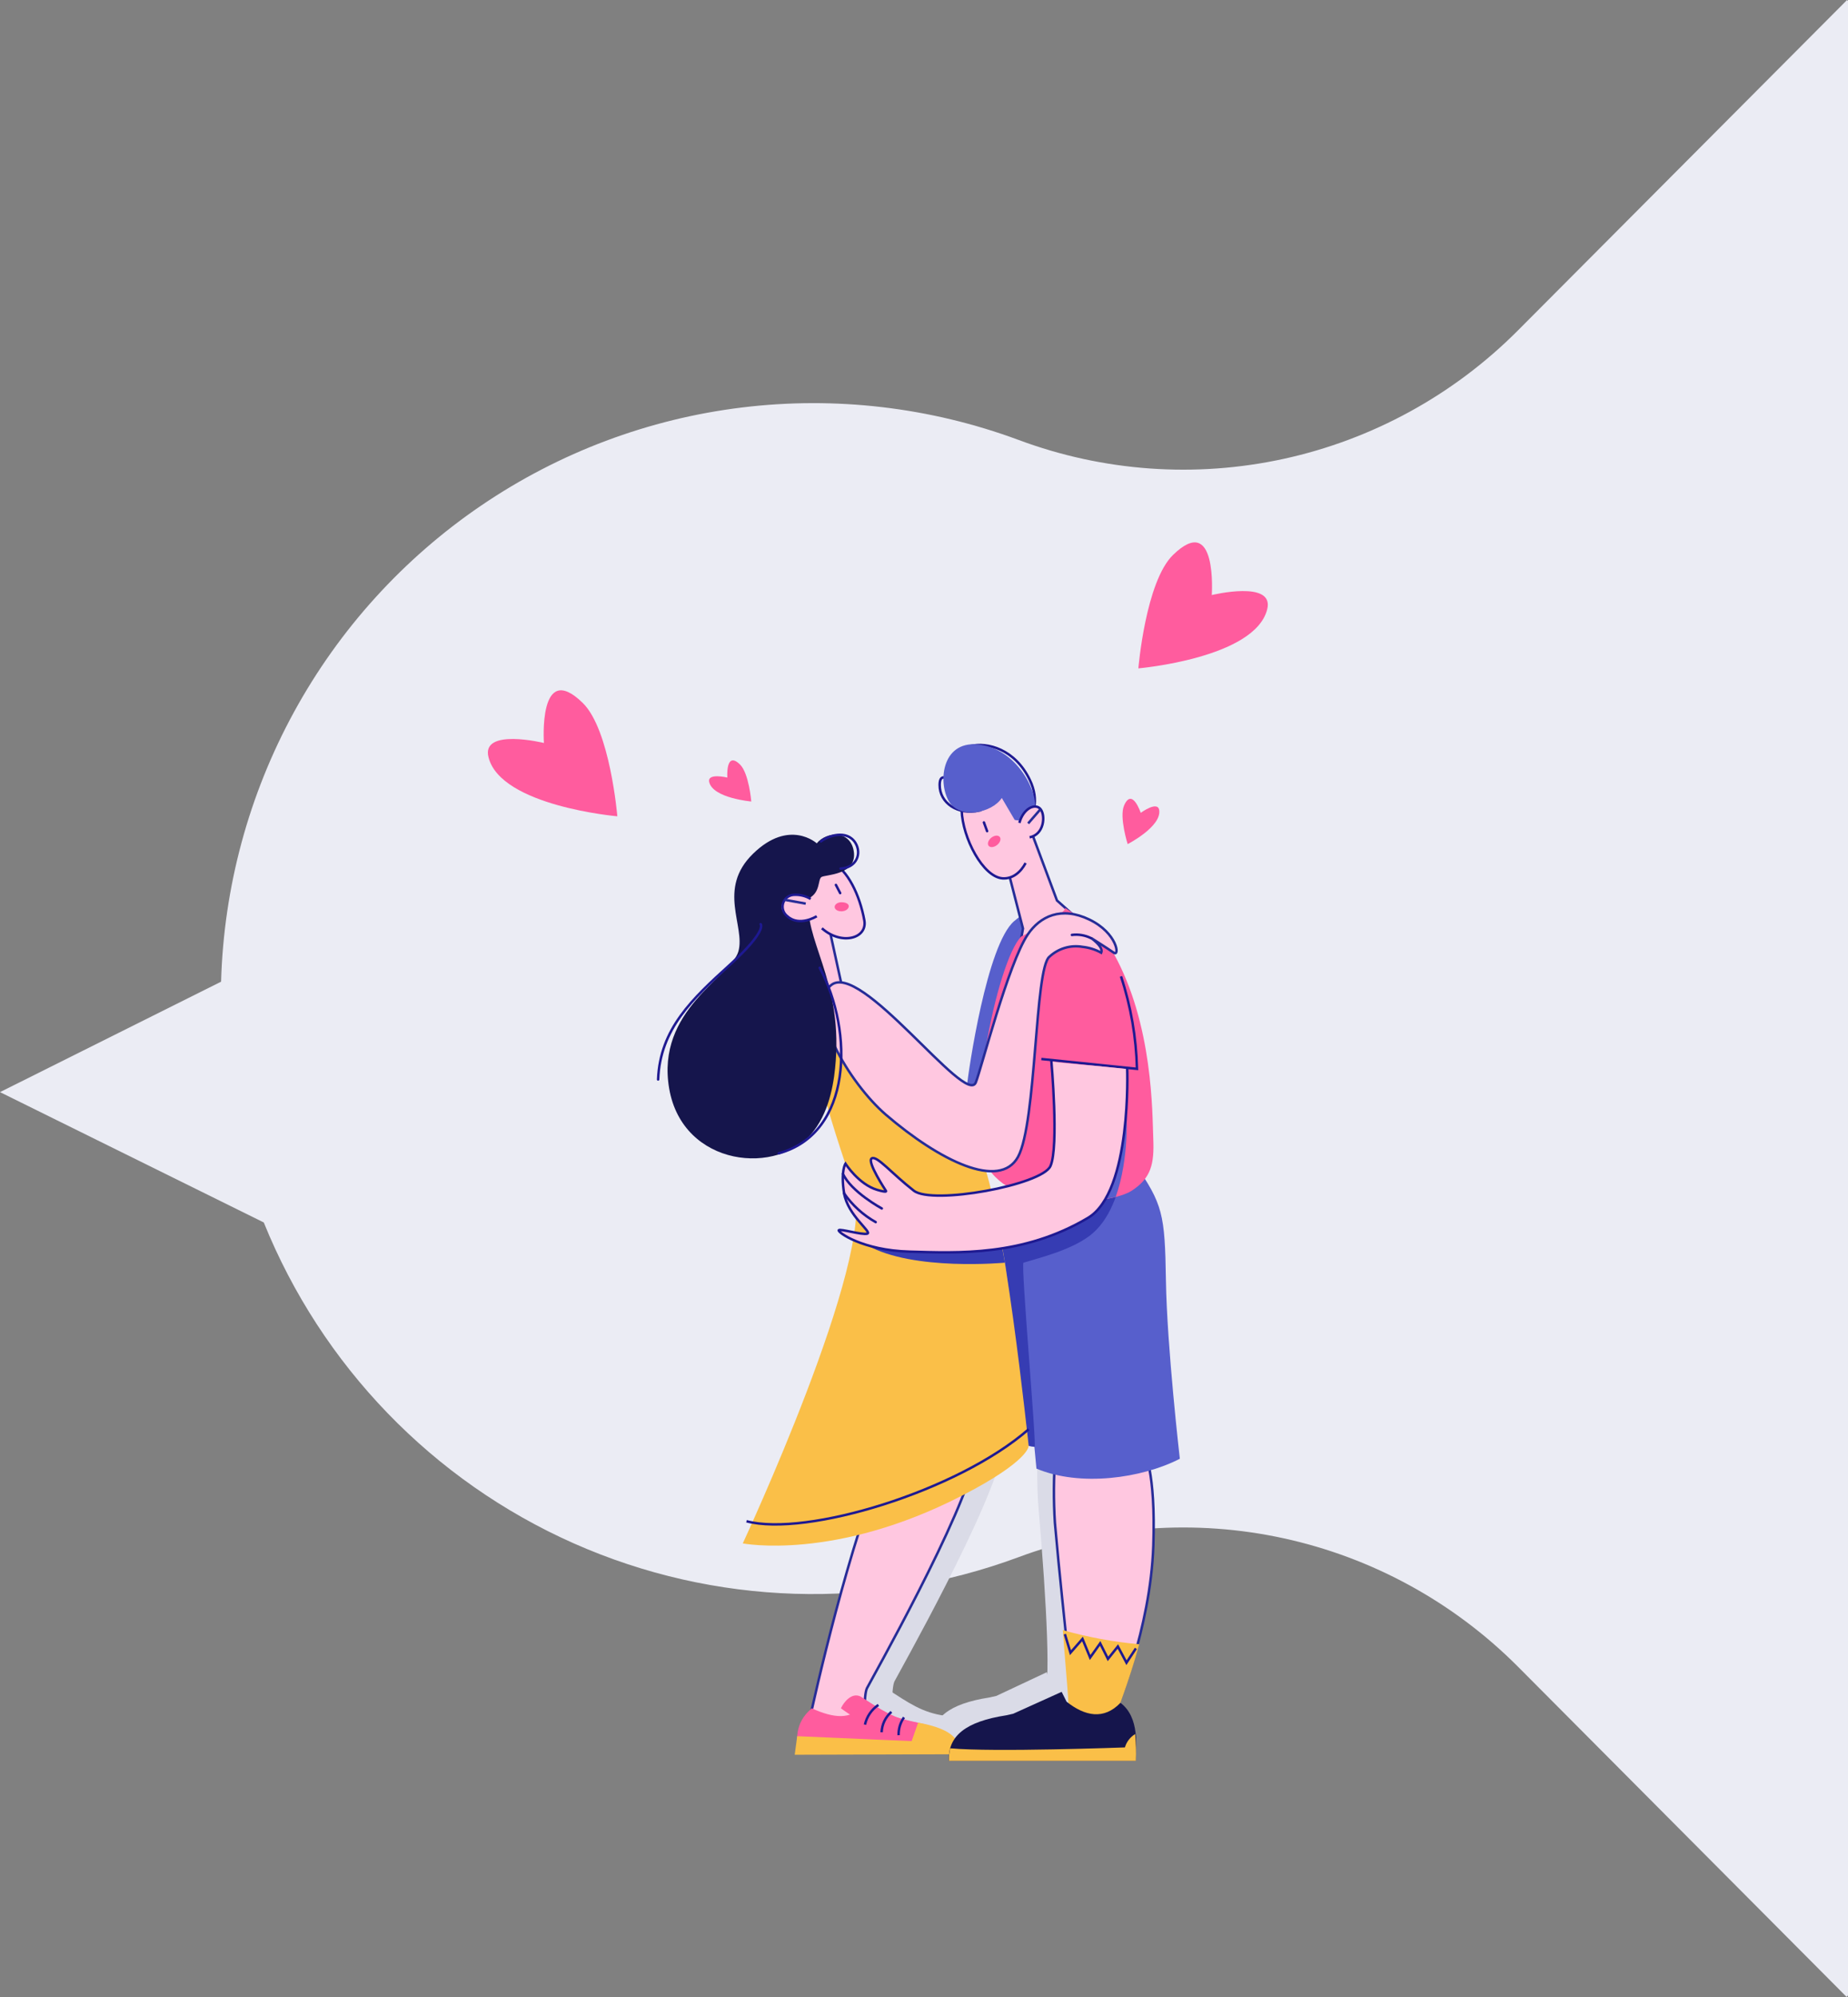 <svg width="375" height="405" viewBox="0 0 375 405" fill="none" xmlns="http://www.w3.org/2000/svg">
<rect x="0" y="0" width="375" height="405" fill="#808080" stroke="none"/>
<path d="M456 202.463C456.12 278.008 426.969 350.636 374.716 404.982L307.953 337.936C294.938 324.91 278.478 315.903 260.522 311.982C242.566 308.061 223.868 309.392 206.642 315.815C177.337 326.673 144.976 325.659 116.402 312.989C87.827 300.318 65.28 276.985 53.528 247.922L0 221.487L44.864 199.09C45.406 179.934 50.48 161.182 59.667 144.385C68.853 127.588 81.889 113.228 97.696 102.491C113.503 91.754 131.627 84.949 150.572 82.639C169.516 80.328 188.735 82.578 206.642 89.203C223.866 95.636 242.567 96.971 260.525 93.05C278.483 89.129 294.943 80.117 307.953 67.082L374.808 0C426.97 54.376 456.078 126.961 456 202.463Z" fill="#EBECF4"/>
<path d="M196.168 220.581C196.536 217.036 200.244 191.546 205.801 186.803C211.359 182.061 212.949 184.806 212.949 184.806L214.232 186.803L200.433 222.159L196.168 220.581Z" fill="#575FCC"/>
<path d="M229.135 289.874C223.623 291.926 217.669 292.477 211.876 291.471L210.763 291.301C210.415 295.92 210.389 300.557 210.683 305.18C212.513 326.327 213.228 342.572 211.827 343.83C211.498 344.119 211.986 347.105 210.882 347.734C215.266 347.544 219.641 347.344 224.035 347.294C223.596 346.949 223.25 346.498 223.029 345.984C222.809 345.469 222.72 344.907 222.772 344.349C223.08 342.622 230.069 326.986 230.656 309.793C231.163 294.606 228.787 290.622 228.787 290.622L229.135 289.874Z" fill="#DADBE7"/>
<path d="M223.646 341.464C220.266 344.988 216.687 344.399 213.029 341.464L212.422 339.127L202.182 343.94L200.761 344.259C192.569 345.527 188.92 348.413 189.119 353.465H227.066C227.066 350.729 227.623 344.459 223.646 341.464Z" fill="#DADBE7"/>
<path d="M232.515 293.538C227.004 295.591 221.049 296.142 215.257 295.135L214.153 294.966C213.797 299.584 213.767 304.222 214.064 308.844C215.903 329.991 218.587 348.692 217.185 349.95C216.857 350.25 215.376 350.769 214.263 351.398C218.647 351.208 223.031 351.009 227.415 350.959C226.976 350.613 226.63 350.163 226.41 349.648C226.189 349.133 226.101 348.571 226.153 348.013C226.461 346.286 233.45 330.65 234.036 313.457C234.553 298.271 232.167 294.287 232.167 294.287L232.515 293.538Z" fill="#FFC7E0" stroke="#262C97" stroke-width="0.5" stroke-miterlimit="10"/>
<path d="M230.289 236.017C235.956 244.254 236.383 246.151 236.592 259.66C236.801 273.169 239.415 295.844 239.415 295.844C231.651 299.838 219.144 301.565 210.316 297.841L209.899 293.408L203.377 292.35C201.07 275.915 202.134 257.094 204.64 237.255L230.289 236.017Z" fill="#575FCC"/>
<path d="M207.692 256.076C210.973 255.078 217.077 253.6 221.014 250.694C225.279 247.539 227.197 241.529 228.032 236.127L224.056 236.327L222.515 240.111L203.188 250.964C203.188 251.144 203.188 251.313 203.139 251.493L203.954 256.076L208.776 293.248L209.939 293.438C210.396 293.258 207.095 256.246 207.692 256.076Z" fill="#363CB3"/>
<path d="M209.232 168.562L214.481 182.62L221.917 189.23L205.871 198.016L207.581 188.311L203.982 174.303L209.232 168.562Z" fill="#FFC7E0" stroke="#262C97" stroke-width="0.5" stroke-miterlimit="10"/>
<path d="M209.25 169.191C209.827 172.825 207.48 178.397 203.474 178.177C199.468 177.957 195.322 169.97 195.163 164.358C195.004 158.747 201.983 158.368 201.983 158.368L205.492 162.961L209.25 169.191Z" fill="#FFC7E0"/>
<path d="M208.119 175.022C207.125 176.889 205.494 178.267 203.456 178.137C199.48 177.877 195.304 169.93 195.145 164.318C194.986 158.707 201.965 158.328 201.965 158.328L205.475 162.921L209.233 169.211" stroke="#1E1991" stroke-width="0.5" stroke-miterlimit="10"/>
<path d="M199.658 166.794L200.304 168.562" stroke="#1E1991" stroke-width="0.5" stroke-linecap="round" stroke-linejoin="round"/>
<path d="M200.611 171.527C200.929 171.936 201.694 171.867 202.321 171.377C202.947 170.888 203.196 170.149 202.877 169.74C202.559 169.33 201.784 169.39 201.158 169.89C200.531 170.389 200.303 171.118 200.611 171.527Z" fill="#FF5C9E"/>
<path d="M196.834 151.319C200.383 150.45 205.97 151.948 208.963 158.158C211.031 162.441 209.539 165.567 208.356 167.034" stroke="#1E1991" stroke-width="0.5" stroke-miterlimit="10" stroke-linecap="round"/>
<path d="M198.753 164.378C194.348 165.377 190.64 162.851 190.68 159.166C190.72 155.482 194.209 159.745 194.209 159.745L198.753 164.378Z" stroke="#1E1991" stroke-width="0.5" stroke-miterlimit="10" stroke-linecap="round"/>
<path d="M203.287 161.832C201.298 164.878 194.697 166.305 192.49 162.401C190.283 158.497 191.138 149.731 199.161 151.069C207.184 152.407 211.031 161.892 209.818 164.448C209.477 165.161 208.9 165.733 208.186 166.067C207.471 166.4 206.664 166.474 205.901 166.275L203.287 161.832Z" fill="#575FCC"/>
<path d="M206.855 166.884C207.671 163.889 210.136 162.811 211.16 164.109C212.184 165.407 211.886 169.241 208.933 169.81L206.855 166.884Z" fill="#FFC7E0"/>
<path d="M206.855 166.884C207.671 163.889 210.136 162.811 211.16 164.109C212.184 165.407 211.886 169.241 208.933 169.81" stroke="#1E1991" stroke-width="0.5" stroke-miterlimit="10"/>
<path d="M208.635 166.994L211.15 164.098" stroke="#262C97" stroke-width="0.5" stroke-miterlimit="10"/>
<path d="M207.262 189.908C207.262 189.908 216.478 185.296 216.13 184.127C216.13 184.127 223.159 188.321 225.933 193.273C234.025 207.731 233.816 225.883 234.025 230.955C234.234 236.027 233.608 238.942 229.611 241.508C225.615 244.074 207.054 246.411 200.631 237.075C195.263 229.227 202.292 194.691 207.262 189.908Z" fill="#FF5C9E"/>
<path d="M227.476 198.016C229.473 204.071 230.566 210.39 230.717 216.767L211.311 214.77" stroke="#1E1991" stroke-width="0.5" stroke-miterlimit="10"/>
<g style="mix-blend-mode:multiply">
<path d="M222.474 240.111L216.021 243.735C219.511 243.899 223.006 243.563 226.401 242.736C229.254 234.809 228.588 225.124 228.588 225.124L222.474 240.111Z" fill="#575FCC"/>
</g>
<path d="M203.546 293.817C201.557 305.409 182.161 339.676 181.505 340.994C180.849 342.312 180.978 348.722 180.978 348.722L169.297 349.95C169.297 349.95 175.202 321.624 182.817 300.537C190.433 279.449 203.546 293.817 203.546 293.817Z" fill="#DADBE7"/>
<path d="M192.253 350.589C189.27 351.398 186.844 350.12 182.898 348.862C180.154 347.993 176.217 345.048 176.217 345.048C176.843 343.75 178.414 341.803 180.193 342.652C184.279 345.268 187.153 347.374 191.845 347.973L192.253 350.589Z" fill="#DADBE7"/>
<path d="M199.836 354.374L166.84 354.474L167.347 350.709L190.57 351.708L191.883 347.964C197.241 348.932 201.049 350.799 199.836 354.374Z" fill="#DADBE7"/>
<path d="M197.958 295.216C195.969 306.818 176.573 341.074 175.917 342.392C175.261 343.71 175.4 350.12 175.4 350.12L163.719 351.349C163.719 351.349 169.624 323.022 177.229 301.935C184.835 280.848 197.958 295.216 197.958 295.216Z" fill="#FFC7E0" stroke="#262C97" stroke-width="0.5" stroke-miterlimit="10"/>
<path d="M164.733 346.456C169.227 348.522 172.776 348.742 174.794 345.976C178.551 347.374 182.397 348.515 186.307 349.391C192.759 350.549 194.757 354.673 193.713 355.152C183.95 354.803 176.295 356.081 161.701 355.102C161.89 353.185 160.956 349.621 164.733 346.456Z" fill="#FF5C9E"/>
<path d="M186.674 351.987C183.692 352.806 181.256 351.518 177.319 350.27C174.576 349.401 170.639 346.446 170.639 346.446C171.255 345.148 172.836 343.201 174.615 344.049C178.711 346.665 181.634 348.772 186.277 349.371L186.674 351.987Z" fill="#FF5C9E"/>
<path d="M194.25 355.771L161.264 355.871L161.771 352.107L184.994 353.106L186.307 349.361C191.665 350.33 195.473 352.207 194.25 355.771Z" fill="#FABF48"/>
<path d="M182.348 351.907C182.31 350.615 182.694 349.345 183.442 348.293" stroke="#1E1991" stroke-width="0.5" stroke-miterlimit="10"/>
<path d="M178.9 351.308C178.93 350.519 179.122 349.744 179.464 349.033C179.807 348.322 180.292 347.689 180.889 347.175" stroke="#1E1991" stroke-width="0.5" stroke-miterlimit="10"/>
<path d="M175.52 349.761C175.885 348.128 176.86 346.699 178.244 345.767" stroke="#1E1991" stroke-width="0.5" stroke-miterlimit="10"/>
<path d="M168.272 188.271L170.807 199.863C173.103 202.414 175.525 204.846 178.064 207.152C181.385 210.057 165.379 217.346 165.14 216.907C164.902 216.467 158.549 200.482 158.549 200.482L162.148 183.509L168.888 182.83L168.272 188.271Z" fill="#FFC7E0" stroke="#262C97" stroke-width="0.5" stroke-miterlimit="10"/>
<path d="M167.943 203.178C161.511 208.101 168.749 227.361 173.252 241.199C177.756 255.038 150.725 313.008 150.725 313.008C150.725 313.008 169.365 316.662 195.343 303.253C208.873 296.264 208.734 293.268 208.734 293.268C208.734 293.268 203.604 244.005 199.011 234.639C194.418 225.274 175.449 204.736 175.449 204.736C175.449 204.736 171.652 200.343 167.943 203.178Z" fill="#FABF48"/>
<path d="M175.947 252.522C185.243 257.843 203.913 256.076 203.913 256.076L203.018 251.084L175.947 252.522Z" fill="#363CB3"/>
<path d="M151.48 308.515C163.569 311.73 194.309 302.454 208.734 289.864" stroke="#1E1991" stroke-width="0.5" stroke-miterlimit="10"/>
<path d="M198.018 219.503C196.03 224.575 174.416 194.412 168.531 199.893C163.501 204.576 172.249 219.583 179.735 226.043C190.671 235.428 202.849 241.399 206.578 234.619C210.375 227.63 209.938 196.389 212.96 194.022C213.848 193.196 214.913 192.586 216.073 192.24C217.234 191.893 218.458 191.82 219.651 192.025C220.986 192.164 222.28 192.568 223.458 193.214C223.777 192.445 223.021 191.436 221.4 190.218C221.4 190.218 224.771 192.355 226.013 193.214C227.256 194.072 226.739 189.22 221.043 186.484C215.346 183.748 211.041 185.815 208.536 189.549C204.599 195.41 199.082 216.867 198.018 219.503Z" fill="#FFC7E0" stroke="#262C97" stroke-width="0.5" stroke-miterlimit="10"/>
<path d="M217.514 189.609C218.831 189.437 220.169 189.66 221.361 190.248" stroke="#1E1991" stroke-width="0.5" stroke-linecap="round" stroke-linejoin="round"/>
<path d="M168.828 174.882C171.99 176.42 175.072 182.331 175.38 186.624C175.748 191.556 168.958 192.175 165.13 186.314C163.54 183.878 163.699 179.325 165.13 177.328C166.016 176.078 167.335 175.206 168.828 174.882Z" fill="#FFC7E0"/>
<path d="M165.13 186.314C163.54 183.878 163.699 179.325 165.13 177.328C166.022 176.084 167.344 175.218 168.838 174.902C172 176.44 174.455 181.482 175.39 186.644C176.066 190.338 170.747 191.796 166.781 188.261" stroke="#1E1991" stroke-width="0.5" stroke-miterlimit="10"/>
<path d="M172.24 183.768C172.24 184.287 171.664 184.766 170.868 184.816C170.073 184.866 169.407 184.497 169.367 183.978C169.327 183.459 169.944 182.979 170.739 182.979C171.534 182.979 172.21 183.249 172.24 183.768Z" fill="#FF5C9E"/>
<path d="M169.625 179.465L170.49 181.122" stroke="#1E1991" stroke-width="0.5" stroke-linecap="round" stroke-linejoin="round"/>
<path d="M164.187 182.151C166.493 180.953 165.946 178.406 166.672 177.877C167.398 177.348 174.098 177.538 173.233 172.546C172.508 168.372 167.785 168.552 165.737 171.028C165.737 171.028 160.18 165.956 152.813 173.135C145.447 180.313 151.302 187.832 149.831 192.964C148.36 198.096 133.04 204.825 135.793 220.771C138.547 236.716 158.082 238.623 165.161 229.317C168.531 224.874 169.306 219.013 169.595 215.09C170.818 198.455 162.944 190.328 164.187 182.151Z" fill="#15154C"/>
<path d="M166.602 170.629C167.964 169.53 171.811 168.162 173.561 170.908C174.953 173.135 173.769 175.99 170.578 176.15" stroke="#1E1991" stroke-width="0.5" stroke-miterlimit="10" stroke-linecap="round"/>
<path d="M133.547 218.923C133.935 208.649 140.506 202.549 148.121 195.65C155.737 188.75 154.355 187.432 154.355 187.432" stroke="#1E1991" stroke-width="0.5" stroke-miterlimit="10" stroke-linecap="round"/>
<path d="M166.343 196.279C173.302 209.258 172.924 229.876 158.012 233.9" stroke="#1E1991" stroke-width="0.5" stroke-miterlimit="10" stroke-linecap="round"/>
<path d="M165.737 185.815C165.737 185.815 162.407 187.812 159.772 185.815C157.138 183.818 159.544 181.771 161.015 181.481C162.24 181.324 163.48 181.619 164.505 182.31L165.737 185.815Z" fill="#FFC7E0"/>
<path d="M165.736 185.815C165.736 185.815 162.207 188.031 159.771 185.815C159.379 185.523 159.084 185.117 158.927 184.653C158.771 184.188 158.759 183.686 158.894 183.215C159.03 182.743 159.305 182.325 159.684 182.015C160.063 181.705 160.527 181.519 161.014 181.482C162.234 181.392 163.452 181.681 164.503 182.31" stroke="#1E1991" stroke-width="0.5" stroke-miterlimit="10"/>
<path d="M159.205 182.48L163.5 183.259" stroke="#262C97" stroke-width="0.5" stroke-miterlimit="10"/>
<path d="M213.337 215.259C215.067 215.559 223.139 216.188 228.756 216.807C228.756 216.807 229.75 241.668 220.753 246.99C207.581 254.808 194.289 254.109 184.576 253.839C174.863 253.57 169.912 249.846 170.18 249.496C170.449 249.147 174.912 250.495 175.966 250.195C177.02 249.896 171.99 246.491 171.264 241.988C170.538 237.485 171.542 235.997 171.542 235.997C171.542 235.997 174.217 240.191 177.975 241.309C180.281 241.988 179.734 241.479 179.734 241.479C179.734 241.479 175.817 235.558 176.871 234.929C177.925 234.3 180.848 237.924 185.411 241.479C189.159 244.404 211.388 240.34 213.138 236.486C214.888 232.632 213.337 215.259 213.337 215.259Z" fill="#FFC7E0"/>
<path d="M171.045 238.034C172.705 241.718 178.939 245.083 178.939 245.083" stroke="#1E1991" stroke-width="0.5" stroke-linecap="round" stroke-linejoin="round"/>
<path d="M171.264 241.988C172.934 244.409 175.134 246.414 177.696 247.849" stroke="#1E1991" stroke-width="0.5" stroke-linecap="round" stroke-linejoin="round"/>
<path d="M228.728 216.577C228.728 216.577 229.722 241.668 220.775 246.99C207.602 254.808 194.31 254.109 184.597 253.839C174.884 253.57 169.933 249.846 170.202 249.496C170.47 249.147 174.934 250.495 175.988 250.195C177.042 249.895 172.011 246.491 171.285 241.988C170.56 237.485 171.564 235.997 171.564 235.997C171.564 235.997 174.238 240.191 177.996 241.309C180.302 241.988 179.756 241.478 179.756 241.478C179.756 241.478 175.839 235.558 176.892 234.929C177.946 234.3 180.869 237.924 185.432 241.478C189.18 244.404 211.41 240.34 213.159 236.486C214.909 232.632 213.328 215.02 213.328 215.02" stroke="#1E1991" stroke-width="0.5" stroke-miterlimit="10"/>
<path d="M226.451 348.053C226.62 347.055 229.085 341.184 231.173 333.466C225.93 332.987 220.742 332.028 215.674 330.6C216.439 341.424 217.424 349.112 216.549 349.9L216.121 350.22C217.772 350.45 227.415 350.909 227.415 350.909C227.032 350.55 226.743 350.101 226.575 349.603C226.407 349.105 226.364 348.572 226.451 348.053Z" fill="#FABF48"/>
<path d="M216.082 331.409L217.225 335.173L219.661 332.388L221.212 336.152L223.25 333.286L224.831 336.431L226.839 333.915L228.589 337.2L230.497 334.305" stroke="#1E1991" stroke-width="0.5" stroke-miterlimit="10"/>
<path d="M227.364 345.337C223.984 348.862 220.137 348.043 216.429 345.108L215.434 343.111L205.602 347.554L204.181 347.873C195.979 349.142 192.34 352.027 192.539 357.079H230.476C230.496 354.343 231.341 348.333 227.364 345.337Z" fill="#15154C"/>
<path d="M230.347 351.677C229.341 352.286 228.6 353.252 228.269 354.383C228.269 354.383 201.427 355.382 192.837 354.563C192.61 355.391 192.516 356.251 192.559 357.109H230.496C230.576 355.297 230.526 353.482 230.347 351.677Z" fill="#FABF48"/>
<path d="M231.481 164.848C231.481 164.848 229.732 159.586 228.091 163.38C227.097 165.706 228.827 171.188 228.827 171.188C228.827 171.188 235.707 167.663 235.229 164.309C234.941 162.302 231.481 164.848 231.481 164.848Z" fill="#FF5C9E"/>
<path d="M147.592 157.695C147.592 157.695 147.204 152.164 150.157 155.039C151.976 156.807 152.453 162.548 152.453 162.548C152.453 162.548 144.739 161.879 143.924 158.644C143.417 156.677 147.592 157.695 147.592 157.695Z" fill="#FF5C9E"/>
<path d="M110.372 150.678C110.372 150.678 109.184 133.728 118.232 142.539C123.807 147.955 125.27 165.548 125.27 165.548C125.27 165.548 101.629 163.498 99.131 153.585C97.577 147.557 110.372 150.678 110.372 150.678Z" fill="#FF5C9E"/>
<path d="M245.897 120.678C245.897 120.678 247.085 103.728 238.037 112.539C232.462 117.955 231 135.548 231 135.548C231 135.548 254.641 133.498 257.139 123.585C258.692 117.557 245.897 120.678 245.897 120.678Z" fill="#FF5C9E"/>
</svg>
